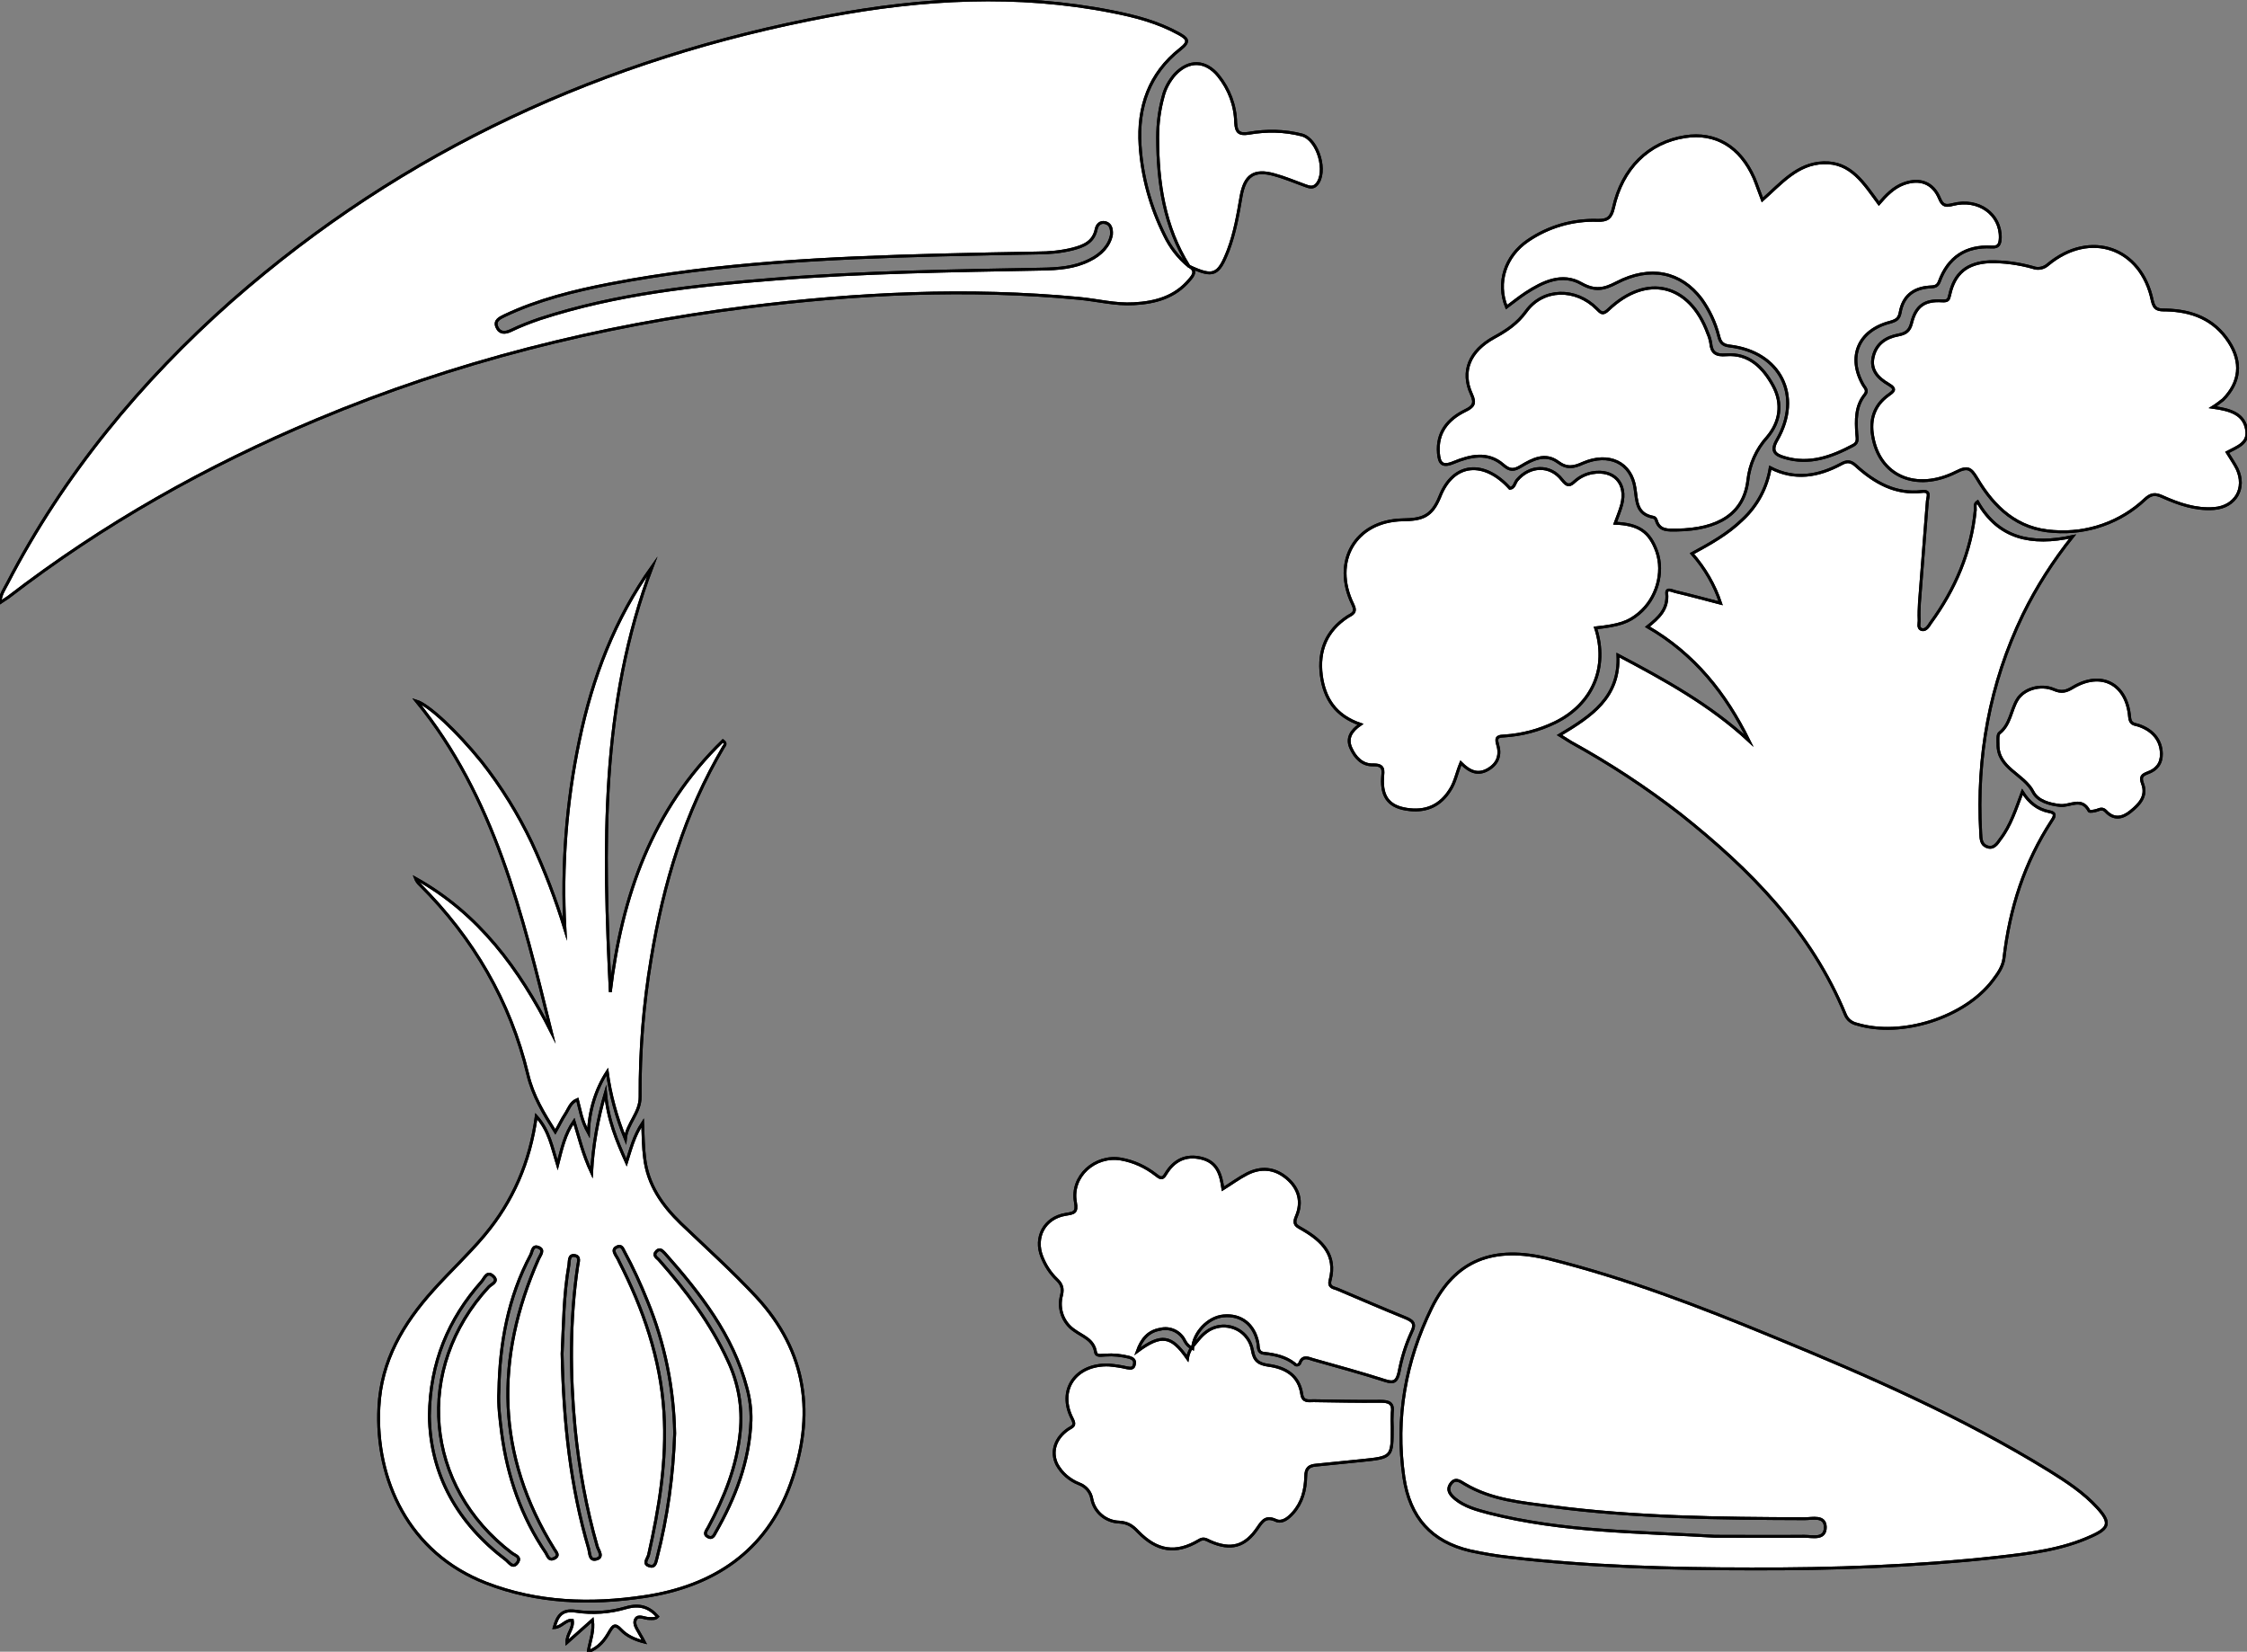 <?xml version="1.0" encoding="utf-8"?>
<!-- Generator: Adobe Illustrator 24.1.0, SVG Export Plug-In . SVG Version: 6.00 Build 0)  -->
<svg version="1.1" id="图层_1" xmlns="http://www.w3.org/2000/svg" xmlns:xlink="http://www.w3.org/1999/xlink" x="0px" y="0px"
	 viewBox="0 0 792.3 582.4" style="enable-background:new 0 0 792.3 582.4;" xml:space="preserve">
<rect x="0" y="0" width="792.3" height="582.4" fill="#808080" stroke="none"/>
<style type="text/css">
	.st0{fill:#FFFFFF;}
	.st1{fill:#FFFFFF;stroke:#000000;stroke-miterlimit:10;}
	.st2{fill:none;stroke:#000000;stroke-miterlimit:10;}
</style>
<g>
	<g>
		<path id="XFF0033M1Gra4Co5_7_" class="st0" d="M419.3,93.9c2.8,1.6,1.4,3.3,0.1,4.8c-5.1,6.1-12,8-19.6,8.4
			c-6.5,0.4-12.9-1.3-19.4-1.9c-39.2-3.7-78.2-1.8-117.1,3.1c-52.2,6.6-103,19.3-151.6,39.7c-38.9,16.3-75.3,36.8-108.8,62.6
			c-0.8,0.6-1.6,1-2.9,1.9c0.1-2.9,1.6-4.8,2.6-6.8c19.9-38.4,46.9-71.1,79.1-99.6C142.4,52.8,213.3,20.4,292.3,5.6
			c33.1-6.2,66.4-8.1,99.8-1.5c8.2,1.6,16.2,3.7,23.6,7.8c2.8,1.6,4.1,2.6,0.5,5.4c-11,8.6-15.1,20.5-14.2,34
			c0.7,11,3.7,21.7,8.6,31.6c2,4.2,4.9,8,8.5,10.9L419.3,93.9z M391.9,82.8c0.2-2.6-0.6-3.9-2.2-4.3c-1.8-0.4-2.9,0.8-3.2,2.4
			c-1,4.6-4.5,5.9-8.3,6.9c-4,1-8.2,1.4-12.4,1.4c-11.3,0.2-22.6,0.4-34,0.7c-39.1,1-78.2,2.8-116.7,10.2
			c-12.8,2.5-25.4,5.6-37.2,11.2c-1.6,0.8-3.7,1.7-2.7,4s2.9,2.2,5,1.2c3.3-1.6,6.7-2.9,10.2-4.1c27-8.8,54.9-11.8,83-14
			c31.2-2.5,62.5-2.9,93.8-3.5c5.9-0.1,11.7-0.5,17-3.2C388.3,89.7,391.2,86.6,391.9,82.8z"/>
		<path id="XCCFFC7M2Color21_7_" class="st0" d="M549.9,259.2c11.2-6.7,21.3-13.3,20.6-28.2c16.7,8.8,32.6,17.6,46.2,30.2
			c-8.1-16.6-19.2-30.6-35.8-40.2c4-3.2,7.3-6.2,6.8-11.7c-0.2-2.2,2-0.9,3-0.7c5.1,1.2,10.2,2.6,16,4.1
			c-2.1-6.4-5.6-12.4-10.1-17.5c6.4-3.5,12.6-6.9,17.8-12c5.2-4.8,8.7-11.3,9.8-18.3c8.7,4.5,17,3,25-1.3c2-1.1,3.3-1.1,5.1,0.5
			c6.6,6,14,10.3,23.4,9.2c3.2-0.4,2,2,1.9,3.3c-0.9,12-1.9,23.9-2.8,35.9c-0.1,2-0.2,4-0.1,6c0.1,1.2-0.7,3,1,3.5
			c1.4,0.3,2.3-1.2,3-2.3c8.7-11.9,14.4-25.1,15.8-39.9c0.1-0.9-0.5-2,0.8-2.9c7.4,13.1,19.1,15.4,33.5,12.3
			c-6.8,8.5-12.7,17.7-17.5,27.5c-11.8,24.4-16.4,50.2-14.9,77.1c0.1,1.9,0.1,3.9,2.1,4.7c2.4,1,3.7-1,4.8-2.6
			c3.7-4.8,5.5-10.6,7.8-16.7c2.4,3.8,5.4,6.2,9.5,7c2.3,0.4,2,1.5,0.9,3.1c-9.7,14.8-14.9,31.1-16.9,48.6c-0.4,3.1-2.2,5.5-4,7.9
			c-9.9,13-32.1,20.1-47.9,15.3c-1.8-0.4-3.3-1.6-4-3.3c-12.1-29.5-33.6-51.2-58-70.6c-12.2-9.5-25.2-18-38.8-25.5
			C552.9,261.1,551.7,260.3,549.9,259.2z"/>
		<path id="XFFCC00M2Color2_7_" class="st0" d="M617.4,553.2c-28.5,0-57-0.8-85.3-4.1c-4.6-0.5-9.2-1.3-13.8-2.3
			c-13.5-3.2-21.2-11.6-23.3-26c-3-20.8,0.6-40.8,9.8-59.6c8.3-16.9,21.8-22.2,41.4-17.3c27.2,6.8,53.2,16.8,79.1,27.5
			c33.4,13.7,66.5,28.2,97.3,47.2c6.1,3.8,12.1,7.7,17,13.1c4.6,5.1,4.2,7.1-2,9.9c-10.6,4.9-22.1,6.2-33.4,7.5
			C675.4,552.3,646.4,553.3,617.4,553.2z M604.7,541.7c10.5,0,21,0.1,31.5,0c2.9,0,7.5,1.3,7.4-3.3c-0.1-4.1-4.5-2.9-7.3-2.9
			c-29.8-0.1-59.6-0.4-89.2-4.3c-10.5-1.4-21.2-2.3-30.6-7.9c-1.8-1.1-3.5-2.4-5.1,0.1c-1.4,2.2,0.2,3.8,1.7,5.1
			c3.4,2.8,7.7,3.9,11.8,5C551.1,540.2,578,540.1,604.7,541.7L604.7,541.7z"/>
		<path id="X007700M1Gra3Co19_7_" class="st0" d="M189.1,393.6c4.6,5.1,5.5,10.8,7.5,17.2c1.5-5.9,2.6-10.9,5.8-15.5
			c1.8,5.9,3.1,11.6,6.2,18.2c0.5-9.6,2.2-19.1,4.9-28.3c0.8,9.6,4,17.1,7.4,24.7c1.5-4.7,2.6-9.3,5.7-14c0.2,4.7,0.2,8.6,0.7,12.4
			c1.1,9.4,6.1,16.6,12.8,23.1c8.9,8.5,18.1,16.8,26.5,25.8c18.1,19.5,20.8,41.9,12.2,65.9S251.5,559.4,227,563
			c-18.8,2.8-37.5,2.2-55.6-4.8c-27.4-10.6-39.1-36.6-37.8-62c0.8-16.4,8.6-29.5,19.1-41.2c5.9-6.6,12.4-12.6,18.1-19.4
			C180.8,423.7,186.9,409.8,189.1,393.6z M237.9,505.4c-0.3-16-3.5-31.8-9.6-46.6c-2.4-6-5.1-11.9-8.2-17.6c-0.5-1-1-2.3-2.6-1.5
			s-0.9,1.9-0.4,2.9c0.4,0.7,0.9,1.4,1.2,2.2c8.5,16.7,14.6,34.2,15.8,53.1c1.1,17.1-1.7,33.8-5.4,50.3c-0.3,1.4-2.3,3.3,0.5,4
			c2,0.5,2.1-1.7,2.5-3C235.4,534.9,237.4,520.2,237.9,505.4z M175.9,490.5c-0.3,5,0.4,10,1,14.9c2,15.2,6.9,29.4,15.6,42.2
			c0.6,1,1,2.8,2.9,1.9s0.9-2,0.1-3.2c-20.6-33.1-21.1-67.3-5.6-102.4c0.6-1.4,2.3-3.2-0.1-4.1c-2.1-0.8-2.1,1.6-2.7,2.7
			C179.1,457.5,176.2,473.8,175.9,490.5z M151.4,499.3c0.3,20.7,9.9,37.8,27.1,50.8c1,0.8,2.4,3.2,4,0.8c1.3-2-1-2.5-2-3.3
			c-31-23.5-34.6-65.1-8.2-93.8c0.9-1,3.7-1.9,1.6-3.8c-2.2-2.1-3.1,0.8-4.1,1.9C158.1,465.1,151.6,480.4,151.4,499.3L151.4,499.3z
			 M264.8,500.9c0.1-3.8-0.4-7.7-1.4-11.4c-4.9-18.7-16.5-33.5-29-47.6c-0.8-0.8-1.7-1.9-2.9-0.7c-1.5,1.6,0.3,2.3,1,3.2
			c9.5,10.8,18.1,22.2,24.1,35.3c3.7,7.8,5.3,16.5,4.4,25.2c-1.2,12.2-5.6,23.1-11.3,33.7c-0.6,1.1-1.8,2.4,0,3.3
			c1.4,0.8,2.1-0.5,2.6-1.5C259.3,528.2,264.3,515.2,264.8,500.9L264.8,500.9z M198.2,477.3c0.5,24.2,2.9,46.8,9.4,68.9
			c0.4,1.5,0.2,4,2.4,3.6c3.1-0.6,1-3.1,0.6-4.5c-3.9-13.6-6.4-27.5-7.8-41.6c-1.8-19.1-1.9-38.2,0.9-57.3c0.2-1.4,1-3.4-1.1-3.7
			s-1.8,1.9-2,3.3C198.7,456.7,198.7,467.7,198.2,477.3L198.2,477.3z"/>
		<path id="X66CC00M1Color23_7_" class="st0" d="M420,475.4c1.8-2,3.3-4.3,5.4-5.8c4.5-3.4,11-2.4,14.3,2.1c1,1.3,1.6,2.8,1.9,4.4
			c0.6,3.7,2.2,4.8,5.6,5.3c6,0.8,10.8,3.5,11.8,10.2c0.4,2.8,2.4,2.3,4.2,2.3c7.8,0.1,15.7,0.3,23.5,0.2c3.1,0,4.7,0.6,4.2,4.1
			c-0.1,1.7-0.1,3.3,0,5c0,10.7,0,10.7-10.9,11.8c-5.3,0.5-10.6,1.1-15.9,1.6c-2.5,0.2-3.7,1.1-3.7,4c-0.1,4.7-1.2,9.2-4.5,12.9
			c-1.6,1.8-3.8,3.6-6,2.6c-3.5-1.6-4.7,0.1-6.4,2.6c-4.5,6.7-9.5,8-16.8,4.8c-1.3-0.6-2.3-1.4-4-0.3c-8.1,4.8-14.7,3.8-21.4-3.1
			c-1.9-2-3.5-3.2-6.6-3.4c-4.7-0.1-8.8-3.5-9.7-8.1c-0.4-2.5-2.1-4.5-4.5-5.4c-3.3-1.3-6.1-3.7-7.8-6.8c-2.2-4.4-0.7-9.3,4-12.5
			c1.4-0.9,2.7-1.1,1.4-3.6c-5.3-10.1,1.1-19.4,12.9-19c2.2,0.2,4.3,0.5,6.4,1c1.3,0.2,2.3,0.4,2.6-1.3c0.3-1.5-0.6-2-1.8-2.4
			c-2.8-0.7-5.6-1-8.4-0.8c-1.3,0-3.2,0.6-3.5-1c-0.7-4.5-4.5-5.5-7.5-7.7c-4-2.7-5.8-7.7-4.5-12.4c0.6-2.5,0-4-1.7-5.6
			c-2.3-2.2-4-4.9-5.2-7.9c-2.8-6.9,0.9-13.8,8.3-15c2.9-0.5,4.2-0.5,3.5-4.3c-1.7-9.1,6.9-16.8,16.1-15.2c4.5,0.8,8.6,2.7,12.2,5.5
			c1.2,0.9,2.3,2,3.5-0.2c2.9-4.8,7-7,12.7-5.6c5.6,1.4,6.8,5.8,7.5,10.8c2.9-1.8,5.6-3.8,8.5-5.3c4.9-2.5,9.7-2.1,14,1.5
			s5.6,8.4,3.4,13.5c-1.4,3.2,0.5,3.5,2.4,4.7c6.8,4,11.8,9,9.5,17.8c-0.7,2.7,1.4,2.6,2.7,3.2c7.8,3.3,15.6,6.7,23.5,9.9
			c2.9,1.2,4.2,2,2.4,5.5c-2,4.4-3.4,9-4.3,13.8c-0.7,3.1-1.6,4.1-4.9,3c-8.4-2.7-16.9-5-25.4-7.4c-1.7-0.5-3.5-1.5-4.6,1
			c-0.1,0.6-0.7,1-1.3,0.9c-0.2,0-0.5-0.2-0.6-0.4c-3.2-2.5-6.9-3.3-10.7-3.7c-2.5-0.2-2-2.3-2.3-3.8c-1.3-6.4-5.9-10-12.1-9.4
			c-5.5,0.5-10.6,6-10.9,11.5c-1.2-0.6-2.1-1.5-2.7-2.6c-1.5-3.3-5.2-5.1-8.7-4.2c-4.1,0.7-6.5,3.3-8.1,7.8c8.5-6.3,12-5.7,17.7,2.5
			C418.9,477.6,419.4,476.5,420,475.4z"/>
		<path id="X376600M2Color16_39_" class="st0" d="M780.2,143.6c6.5,0.9,11.1,2.4,12,8.1c0.7,4.7-3.4,5.9-6.9,7.8
			c1.2,2,2.5,3.8,3.5,5.8c3.2,6.8-0.5,13.4-8.1,14c-6.5,0.5-12.5-1.6-18.3-4.2c-2.4-1.1-4-1-6.1,1c-8.6,8.1-20.3,12.2-32.1,11.3
			c-12.8-0.7-21-8.4-27.1-18.7c-2.1-3.5-3.2-4.4-7.3-2.3c-14.3,7.2-27.2,1.4-29.5-12.8c-1-5.7,0.6-10.6,5.3-14.1
			c1.9-1.4,3.4-2.2,0.3-4c-3.6-2.1-6.5-5-5.4-9.7s4.6-6.9,8.9-7.7c2.6-0.5,3.9-1.4,4.6-4.1c1.5-6.1,4.6-8.3,10.8-7.9
			c2.1,0.1,2.3-0.4,2.7-2.2c1.7-7.7,6.2-11.2,14-11.6c5.2-0.1,10.3,0.6,15.3,2c1.8,0.7,3.9,0.3,5.4-1.1c14.8-12.2,32.8-6,36.7,12.8
			c0.7,3.3,2.3,3.3,4.8,3.3c9.2,0.2,17,3.2,22.2,11.2c4.7,7.2,4,14.3-2,20.4C782.7,141.8,781.5,142.8,780.2,143.6z"/>
		<path id="X376600M2Color16_38_" class="st0" d="M515.1,269c-1.5,3.6-2,6.9-3.9,9.7c-3.3,5.2-8,7.4-14,6.8
			c-7.1-0.7-10.1-4.1-9.7-11.2c0.2-2.7,0.7-4.7-3.4-4.6c-3.8,0.1-6.3-2.6-7.8-6c-1.5-3.4,0.1-6,3.4-8.3c-8.8-3-12.7-9.1-13.8-17.3
			c-1.1-8.7,1.8-15.7,9.2-20.6c1.6-1,3.4-1.4,1.9-4.4c-7.4-15.1,0.9-29.5,17.6-29.8c6.7-0.1,10.2-1,13.1-8.2
			c4.8-12.2,15.7-12.9,24.7-2.9c1.6-0.2,1.7-1.9,2.5-2.9c4.5-5.3,11.7-5.6,15.9-0.1c1.8,2.3,2.7,2.2,4.5,0.5c1.8-1.6,3.9-2.6,6.2-3
			c7.6-1.3,12.3,3.8,10.3,11.3c-0.6,2.2-1.5,4.3-2.3,6.5c8.3,0.3,12.2,3,14.7,10c2.6,7.5-0.1,16.6-6.3,21.8
			c-3.7,3.1-6.9,4.2-15.3,5.1c4.5,13.9-1,26.9-14.3,33.4c-5.6,2.7-11.6,4.3-17.8,4.7c-1.8,0.1-3.3,0.1-2.5,2.8
			c1.2,3.7,0.3,6.9-3.3,9S518.2,272.1,515.1,269z"/>
		<path id="X376600M2Color16_37_" class="st0" d="M662.5,71.8c2.6-3,5.2-5.7,8.7-7c5.7-2.1,10.4-0.4,12.7,5.2
			c1.1,2.7,2.3,2.7,4.7,2.1c9-2.3,16.9,3.4,16.7,11.8c-0.1,2.1-0.5,3.4-3.1,3.2c-9.1-0.5-15.3,3.7-18.4,12.2c-0.7,1.9-2,1.8-3.5,1.9
			c-5.7,0.4-9.3,3.3-10.3,9c-0.4,2.2-1.4,2.8-3.5,3.4c-11.3,2.9-15.2,12.3-9.5,22.2c0.7,1.1,1.7,1.9,0.5,3.4
			c-3.3,4.1-3.1,9-2.8,13.8c0.1,1.5,0.6,3-1.2,4c-7.7,4.1-15.5,7-24.4,4.3c-3.4-1-4.7-2.4-2.5-6.2c9-15.6,1.1-31-16.8-33.1
			c-2.6-0.3-3.3-1.5-3.8-3.6c-1.2-4.7-3.3-9.1-6.1-13c-7.2-9.5-18-11.9-29.9-5.7c-4.4,2.3-7.6,3-12.4,0.3
			c-6.8-3.9-13.6-0.6-19.6,3.3c-2.3,1.5-4.5,3.3-6.8,5c-3.5-8.6-0.5-18,7.6-23.5c7.2-4.9,15.8-7.4,24.5-7.1c3.5,0.1,4.8-0.9,5.6-4.4
			c3.1-14,12.4-23.1,25.2-25.1c10.8-1.7,19.5,3.5,24.4,14.6c1,2.4,1.8,4.9,2.9,7.7c6.6-5.8,12.3-12.8,21.5-13.1
			C652.6,57,657.2,64.6,662.5,71.8z"/>
		<path id="X376600M2Color16_36_" class="st0" d="M591.2,186.9c-3,0-6.1,0.4-7.2-3.5c-0.2-0.5-0.5-0.9-1-1c-6-1.1-5.8-5.5-6.5-10.3
			c-1.3-9-9.2-12.7-18.3-8.8c-3.3,1.5-5.7,2-8.9-0.4c-4.5-3.3-9-0.9-13,1.5c-2.5,1.5-3.9,1.6-6.3-0.5c-5.4-4.7-11.7-3.2-17.5-0.8
			c-4.1,1.7-5,0.1-5.3-3.3c-0.6-7.3,3.3-12,9.4-15c2.9-1.4,3.8-2.5,2.2-5.9c-3.6-7.9-0.7-15.1,8-19.9c4.4-2.4,8.2-4.9,11.3-9.2
			c6-8.3,17.5-8.4,24.9-1c1.5,1.5,2.1,2.3,4.1,0.4c13.5-12.9,28.7-9.2,35.1,8.4c0.5,1.1,0.8,2.2,1,3.3c0.3,3.5,1.8,4.5,5.5,4.2
			c8-0.6,13,4.5,16.5,10.9s2.4,12.9-2.1,18.2c-3.8,4.2-6.2,9.5-6.8,15.2C614.9,181.1,606,186.7,591.2,186.9z"/>
		<path id="XCCFFCCM1Color20_7_" class="st0" d="M207.5,399.5c-2.5-4.5-2.9-8.1-3.9-11.8c-2.5,1-3.1,3.4-4.3,5.2s-2.2,4-3.5,6.2
			c-4.1-6.5-7.9-12.7-9.7-20.3c-6.2-25.8-19.2-48-38-66.8c-0.7-0.6-1.3-1.5-1.6-2.3c22.3,12.4,36.6,31.9,47.9,54.2
			c-10.2-41.4-20-82.9-47.6-116.7c4.3,1.3,14.2,10.5,23.1,21.5c6.9,8.8,12.8,18.3,17.6,28.4c4.6,9.9,8.5,20.2,11.7,30.6
			c-1.2-22.4,0.5-44.8,5.1-66.7c4.6-22.1,12.5-42.8,25.7-61.3c-18.5,48.7-17.3,99.3-14.8,150.1c4-33.7,14.7-64.4,39.7-88.6
			c1.3,0.9,0.6,1.6,0.2,2.2c-13.7,23.1-21.2,48.3-25.5,74.6c-2.7,16.1-4,32.4-3.9,48.7c0.1,5.7-4.7,9.5-5.2,14.9
			c-3.1-7.6-5.3-15.6-6.4-23.7C210,384.2,207.7,391.8,207.5,399.5z"/>
		<path id="X3B5105M2Color17_7_" class="st0" d="M419.3,93.9l-0.1-0.1c-8.7-13.9-11-29.4-11-45.4c0-4.8,0.6-9.6,1.9-14.3
			c0.7-2.9,2.2-5.6,4.2-7.9c4.9-5.2,10.8-5,15.3,0.5c3.8,4.7,6,10.5,6.1,16.6c0.2,3.4,1.3,4.2,4.6,3.7c6.2-1.1,12.7-1,18.8,0.6
			c5.7,1.6,9,13.2,5.1,17.5c-1.3,1.4-2.7,0.8-4.1,0.3c-3.6-1.3-7.1-2.8-10.8-3.8c-7.2-2-10.4,0.3-11.7,7.7
			c-1.1,6.4-2.2,12.8-4.5,18.9C429.6,97.2,427.9,97.9,419.3,93.9z"/>
		<path id="X376600M2Color16_35_" class="st0" d="M762.1,265.7c0.1,3.5-1.7,5.7-4.8,6.8c-2.1,0.8-2.7,1.5-1.8,3.9
			c1.6,4.3-1.1,7.2-4.2,9.7c-2.9,2.4-6,3-8.8-0.1c-1.1-1.1-2-0.7-3.1-0.3c-0.9,0.3-2.7,0.6-2.8,0.2c-2.6-5-6.8-1.5-10.2-1.9
			c-3.8-0.4-7.9-1.6-9.5-4.7c-3.2-6.4-12.6-8.3-12.4-17c0-1.3-0.2-3.3,0.5-3.8c3.9-3.1,4-8,6.3-11.8s8.2-5.6,12.9-3.6
			c2.7,1.2,4.4,0.7,6.7-0.7c10-6,19-1.3,20,10.4c0.2,2.5,1.5,2.5,3,2.9C759.1,257.4,762,261,762.1,265.7z"/>
		<path id="XCEFF00M1Gra4OT4_7_" class="st0" d="M207.4,582.4c0.7-4,2.1-7.2,1.5-11.2l-9,8c-0.1-3.2,2.4-4.9,1.9-7.9
			c-2.4-0.2-3.8,2.5-6.4,2.6c1.1-3.9,2.5-6.5,7.5-5.8c6,0.9,12,0.5,17.8-1.2c4.8-1.4,8.1-0.3,11.2,3.1c-0.8,0.9-1.9,0.7-2.8,0.7
			c-1.7,0.1-4.1-1.5-5,0.3s0.8,3.7,1.7,5.5c0.4,0.7,0.8,1.3,1.4,2.5c-3.5-0.9-6.2-2.2-8.2-4.3c-2.2-2.4-2.9-1.4-4.2,0.8
			C213.2,578.3,211.2,581,207.4,582.4z"/>
	</g>
	<g>
		<path id="XFF0033M1Gra4Co5_6_" class="st1" d="M419.3,93.9c2.8,1.6,1.4,3.3,0.1,4.8c-5.1,6.1-12,8-19.6,8.4
			c-6.5,0.4-12.9-1.3-19.4-1.9c-39.2-3.7-78.2-1.8-117.1,3.1c-52.2,6.6-103,19.3-151.6,39.7c-38.9,16.3-75.3,36.8-108.8,62.6
			c-0.8,0.6-1.6,1-2.9,1.9c0.1-2.9,1.6-4.8,2.6-6.8c19.9-38.4,46.9-71.1,79.1-99.6C142.4,52.8,213.3,20.4,292.3,5.6
			c33.1-6.2,66.4-8.1,99.8-1.5c8.2,1.6,16.2,3.7,23.6,7.8c2.8,1.6,4.1,2.6,0.5,5.4c-11,8.6-15.1,20.5-14.2,34
			c0.7,11,3.7,21.7,8.6,31.6c2,4.2,4.9,8,8.5,10.9L419.3,93.9z M391.9,82.8c0.2-2.6-0.6-3.9-2.2-4.3c-1.8-0.4-2.9,0.8-3.2,2.4
			c-1,4.6-4.5,5.9-8.3,6.9c-4,1-8.2,1.4-12.4,1.4c-11.3,0.2-22.6,0.4-34,0.7c-39.1,1-78.2,2.8-116.7,10.2
			c-12.8,2.5-25.4,5.6-37.2,11.2c-1.6,0.8-3.7,1.7-2.7,4s2.9,2.2,5,1.2c3.3-1.6,6.7-2.9,10.2-4.1c27-8.8,54.9-11.8,83-14
			c31.2-2.5,62.5-2.9,93.8-3.5c5.9-0.1,11.7-0.5,17-3.2C388.3,89.7,391.2,86.6,391.9,82.8z"/>
		<path id="XCCFFC7M2Color21_6_" class="st1" d="M549.9,259.2c11.2-6.7,21.3-13.3,20.6-28.2c16.7,8.8,32.6,17.6,46.2,30.2
			c-8.1-16.6-19.2-30.6-35.8-40.2c4-3.2,7.3-6.2,6.8-11.7c-0.2-2.2,2-0.9,3-0.7c5.1,1.2,10.2,2.6,16,4.1
			c-2.1-6.4-5.6-12.4-10.1-17.5c6.4-3.5,12.6-6.9,17.8-12c5.2-4.8,8.7-11.3,9.8-18.3c8.7,4.5,17,3,25-1.3c2-1.1,3.3-1.1,5.1,0.5
			c6.6,6,14,10.3,23.4,9.2c3.2-0.4,2,2,1.9,3.3c-0.9,12-1.9,23.9-2.8,35.9c-0.1,2-0.2,4-0.1,6c0.1,1.2-0.7,3,1,3.5
			c1.4,0.3,2.3-1.2,3-2.3c8.7-11.9,14.4-25.1,15.8-39.9c0.1-0.9-0.5-2,0.8-2.9c7.4,13.1,19.1,15.4,33.5,12.3
			c-6.8,8.5-12.7,17.7-17.5,27.5c-11.8,24.4-16.4,50.2-14.9,77.1c0.1,1.9,0.1,3.9,2.1,4.7c2.4,1,3.7-1,4.8-2.6
			c3.7-4.8,5.5-10.6,7.8-16.7c2.4,3.8,5.4,6.2,9.5,7c2.3,0.4,2,1.5,0.9,3.1c-9.7,14.8-14.9,31.1-16.9,48.6c-0.4,3.1-2.2,5.5-4,7.9
			c-9.9,13-32.1,20.1-47.9,15.3c-1.8-0.4-3.3-1.6-4-3.3c-12.1-29.5-33.6-51.2-58-70.6c-12.2-9.5-25.2-18-38.8-25.5
			C552.9,261.1,551.7,260.3,549.9,259.2z"/>
		<path id="XFFCC00M2Color2_6_" class="st1" d="M617.4,553.2c-28.5,0-57-0.8-85.3-4.1c-4.6-0.5-9.2-1.3-13.8-2.3
			c-13.5-3.2-21.2-11.6-23.3-26c-3-20.8,0.6-40.8,9.8-59.6c8.3-16.9,21.8-22.2,41.4-17.3c27.2,6.8,53.2,16.8,79.1,27.5
			c33.4,13.7,66.5,28.2,97.3,47.2c6.1,3.8,12.1,7.7,17,13.1c4.6,5.1,4.2,7.1-2,9.9c-10.6,4.9-22.1,6.2-33.4,7.5
			C675.4,552.3,646.4,553.3,617.4,553.2z M604.7,541.7c10.5,0,21,0.1,31.5,0c2.9,0,7.5,1.3,7.4-3.3c-0.1-4.1-4.5-2.9-7.3-2.9
			c-29.8-0.1-59.6-0.4-89.2-4.3c-10.5-1.4-21.2-2.3-30.6-7.9c-1.8-1.1-3.5-2.4-5.1,0.1c-1.4,2.2,0.2,3.8,1.7,5.1
			c3.4,2.8,7.7,3.9,11.8,5C551.1,540.2,578,540.1,604.7,541.7L604.7,541.7z"/>
		<path id="X007700M1Gra3Co19_6_" class="st1" d="M189.1,393.6c4.6,5.1,5.5,10.8,7.5,17.2c1.5-5.9,2.6-10.9,5.8-15.5
			c1.8,5.9,3.1,11.6,6.2,18.2c0.5-9.6,2.2-19.1,4.9-28.3c0.8,9.6,4,17.1,7.4,24.7c1.5-4.7,2.6-9.3,5.7-14c0.2,4.7,0.2,8.6,0.7,12.4
			c1.1,9.4,6.1,16.6,12.8,23.1c8.9,8.5,18.1,16.8,26.5,25.8c18.1,19.5,20.8,41.9,12.2,65.9S251.5,559.4,227,563
			c-18.8,2.8-37.5,2.2-55.6-4.8c-27.4-10.6-39.1-36.6-37.8-62c0.8-16.4,8.6-29.5,19.1-41.2c5.9-6.6,12.4-12.6,18.1-19.4
			C180.8,423.7,186.9,409.8,189.1,393.6z M237.9,505.4c-0.3-16-3.5-31.8-9.6-46.6c-2.4-6-5.1-11.9-8.2-17.6c-0.5-1-1-2.3-2.6-1.5
			s-0.9,1.9-0.4,2.9c0.4,0.7,0.9,1.4,1.2,2.2c8.5,16.7,14.6,34.2,15.8,53.1c1.1,17.1-1.7,33.8-5.4,50.3c-0.3,1.4-2.3,3.3,0.5,4
			c2,0.5,2.1-1.7,2.5-3C235.4,534.9,237.4,520.2,237.9,505.4z M175.9,490.5c-0.3,5,0.4,10,1,14.9c2,15.2,6.9,29.4,15.6,42.2
			c0.6,1,1,2.8,2.9,1.9s0.9-2,0.1-3.2c-20.6-33.1-21.1-67.3-5.6-102.4c0.6-1.4,2.3-3.2-0.1-4.1c-2.1-0.8-2.1,1.6-2.7,2.7
			C179.1,457.5,176.2,473.8,175.9,490.5z M151.4,499.3c0.3,20.7,9.9,37.8,27.1,50.8c1,0.8,2.4,3.2,4,0.8c1.3-2-1-2.5-2-3.3
			c-31-23.5-34.6-65.1-8.2-93.8c0.9-1,3.7-1.9,1.6-3.8c-2.2-2.1-3.1,0.8-4.1,1.9C158.1,465.1,151.6,480.4,151.4,499.3L151.4,499.3z
			 M264.8,500.9c0.1-3.8-0.4-7.7-1.4-11.4c-4.9-18.7-16.5-33.5-29-47.6c-0.8-0.8-1.7-1.9-2.9-0.7c-1.5,1.6,0.3,2.3,1,3.2
			c9.5,10.8,18.1,22.2,24.1,35.3c3.7,7.8,5.3,16.5,4.4,25.2c-1.2,12.2-5.6,23.1-11.3,33.7c-0.6,1.1-1.8,2.4,0,3.3
			c1.4,0.8,2.1-0.5,2.6-1.5C259.3,528.2,264.3,515.2,264.8,500.9L264.8,500.9z M198.2,477.3c0.5,24.2,2.9,46.8,9.4,68.9
			c0.4,1.5,0.2,4,2.4,3.6c3.1-0.6,1-3.1,0.6-4.5c-3.9-13.6-6.4-27.5-7.8-41.6c-1.8-19.1-1.9-38.2,0.9-57.3c0.2-1.4,1-3.4-1.1-3.7
			s-1.8,1.9-2,3.3C198.7,456.7,198.7,467.7,198.2,477.3L198.2,477.3z"/>
		<path id="X66CC00M1Color23_6_" class="st1" d="M420,475.4c1.8-2,3.3-4.3,5.4-5.8c4.5-3.4,11-2.4,14.3,2.1c1,1.3,1.6,2.8,1.9,4.4
			c0.6,3.7,2.2,4.8,5.6,5.3c6,0.8,10.8,3.5,11.8,10.2c0.4,2.8,2.4,2.3,4.2,2.3c7.8,0.1,15.7,0.3,23.5,0.2c3.1,0,4.7,0.6,4.2,4.1
			c-0.1,1.7-0.1,3.3,0,5c0,10.7,0,10.7-10.9,11.8c-5.3,0.5-10.6,1.1-15.9,1.6c-2.5,0.2-3.7,1.1-3.7,4c-0.1,4.7-1.2,9.2-4.5,12.9
			c-1.6,1.8-3.8,3.6-6,2.6c-3.5-1.6-4.7,0.1-6.4,2.6c-4.5,6.7-9.5,8-16.8,4.8c-1.3-0.6-2.3-1.4-4-0.3c-8.1,4.8-14.7,3.8-21.4-3.1
			c-1.9-2-3.5-3.2-6.6-3.4c-4.7-0.1-8.8-3.5-9.7-8.1c-0.4-2.5-2.1-4.5-4.5-5.4c-3.3-1.3-6.1-3.7-7.8-6.8c-2.2-4.4-0.7-9.3,4-12.5
			c1.4-0.9,2.7-1.1,1.4-3.6c-5.3-10.1,1.1-19.4,12.9-19c2.2,0.2,4.3,0.5,6.4,1c1.3,0.2,2.3,0.4,2.6-1.3c0.3-1.5-0.6-2-1.8-2.4
			c-2.8-0.7-5.6-1-8.4-0.8c-1.3,0-3.2,0.6-3.5-1c-0.7-4.5-4.5-5.5-7.5-7.7c-4-2.7-5.8-7.7-4.5-12.4c0.6-2.5,0-4-1.7-5.6
			c-2.3-2.2-4-4.9-5.2-7.9c-2.8-6.9,0.9-13.8,8.3-15c2.9-0.5,4.2-0.5,3.5-4.3c-1.7-9.1,6.9-16.8,16.1-15.2c4.5,0.8,8.6,2.7,12.2,5.5
			c1.2,0.9,2.3,2,3.5-0.2c2.9-4.8,7-7,12.7-5.6c5.6,1.4,6.8,5.8,7.5,10.8c2.9-1.8,5.6-3.8,8.5-5.3c4.9-2.5,9.7-2.1,14,1.5
			s5.6,8.4,3.4,13.5c-1.4,3.2,0.5,3.5,2.4,4.7c6.8,4,11.8,9,9.5,17.8c-0.7,2.7,1.4,2.6,2.7,3.2c7.8,3.3,15.6,6.7,23.5,9.9
			c2.9,1.2,4.2,2,2.4,5.5c-2,4.4-3.4,9-4.3,13.8c-0.7,3.1-1.6,4.1-4.9,3c-8.4-2.7-16.9-5-25.4-7.4c-1.7-0.5-3.5-1.5-4.6,1
			c-0.1,0.6-0.7,1-1.3,0.9c-0.2,0-0.5-0.2-0.6-0.4c-3.2-2.5-6.9-3.3-10.7-3.7c-2.5-0.2-2-2.3-2.3-3.8c-1.3-6.4-5.9-10-12.1-9.4
			c-5.5,0.5-10.6,6-10.9,11.5c-1.2-0.6-2.1-1.5-2.7-2.6c-1.5-3.3-5.2-5.1-8.7-4.2c-4.1,0.7-6.5,3.3-8.1,7.8c8.5-6.3,12-5.7,17.7,2.5
			C418.9,477.6,419.4,476.5,420,475.4z"/>
		<path id="X376600M2Color16_34_" class="st1" d="M780.2,143.6c6.5,0.9,11.1,2.4,12,8.1c0.7,4.7-3.4,5.9-6.9,7.8
			c1.2,2,2.5,3.8,3.5,5.8c3.2,6.8-0.5,13.4-8.1,14c-6.5,0.5-12.5-1.6-18.3-4.2c-2.4-1.1-4-1-6.1,1c-8.6,8.1-20.3,12.2-32.1,11.3
			c-12.8-0.7-21-8.4-27.1-18.7c-2.1-3.5-3.2-4.4-7.3-2.3c-14.3,7.2-27.2,1.4-29.5-12.8c-1-5.7,0.6-10.6,5.3-14.1
			c1.9-1.4,3.4-2.2,0.3-4c-3.6-2.1-6.5-5-5.4-9.7s4.6-6.9,8.9-7.7c2.6-0.5,3.9-1.4,4.6-4.1c1.5-6.1,4.6-8.3,10.8-7.9
			c2.1,0.1,2.3-0.4,2.7-2.2c1.7-7.7,6.2-11.2,14-11.6c5.2-0.1,10.3,0.6,15.3,2c1.8,0.7,3.9,0.3,5.4-1.1c14.8-12.2,32.8-6,36.7,12.8
			c0.7,3.3,2.3,3.3,4.8,3.3c9.2,0.2,17,3.2,22.2,11.2c4.7,7.2,4,14.3-2,20.4C782.7,141.8,781.5,142.8,780.2,143.6z"/>
		<path id="X376600M2Color16_33_" class="st1" d="M515.1,269c-1.5,3.6-2,6.9-3.9,9.7c-3.3,5.2-8,7.4-14,6.8
			c-7.1-0.7-10.1-4.1-9.7-11.2c0.2-2.7,0.7-4.7-3.4-4.6c-3.8,0.1-6.3-2.6-7.8-6c-1.5-3.4,0.1-6,3.4-8.3c-8.8-3-12.7-9.1-13.8-17.3
			c-1.1-8.7,1.8-15.7,9.2-20.6c1.6-1,3.4-1.4,1.9-4.4c-7.4-15.1,0.9-29.5,17.6-29.8c6.7-0.1,10.2-1,13.1-8.2
			c4.8-12.2,15.7-12.9,24.7-2.9c1.6-0.2,1.7-1.9,2.5-2.9c4.5-5.3,11.7-5.6,15.9-0.1c1.8,2.3,2.7,2.2,4.5,0.5c1.8-1.6,3.9-2.6,6.2-3
			c7.6-1.3,12.3,3.8,10.3,11.3c-0.6,2.2-1.5,4.3-2.3,6.5c8.3,0.3,12.2,3,14.7,10c2.6,7.5-0.1,16.6-6.3,21.8
			c-3.7,3.1-6.9,4.2-15.3,5.1c4.5,13.9-1,26.9-14.3,33.4c-5.6,2.7-11.6,4.3-17.8,4.7c-1.8,0.1-3.3,0.1-2.5,2.8
			c1.2,3.7,0.3,6.9-3.3,9S518.2,272.1,515.1,269z"/>
		<path id="X376600M2Color16_32_" class="st1" d="M662.5,71.8c2.6-3,5.2-5.7,8.7-7c5.7-2.1,10.4-0.4,12.7,5.2
			c1.1,2.7,2.3,2.7,4.7,2.1c9-2.3,16.9,3.4,16.7,11.8c-0.1,2.1-0.5,3.4-3.1,3.2c-9.1-0.5-15.3,3.7-18.4,12.2c-0.7,1.9-2,1.8-3.5,1.9
			c-5.7,0.4-9.3,3.3-10.3,9c-0.4,2.2-1.4,2.8-3.5,3.4c-11.3,2.9-15.2,12.3-9.5,22.2c0.7,1.1,1.7,1.9,0.5,3.4
			c-3.3,4.1-3.1,9-2.8,13.8c0.1,1.5,0.6,3-1.2,4c-7.7,4.1-15.5,7-24.4,4.3c-3.4-1-4.7-2.4-2.5-6.2c9-15.6,1.1-31-16.8-33.1
			c-2.6-0.3-3.3-1.5-3.8-3.6c-1.2-4.7-3.3-9.1-6.1-13c-7.2-9.5-18-11.9-29.9-5.7c-4.4,2.3-7.6,3-12.4,0.3
			c-6.8-3.9-13.6-0.6-19.6,3.3c-2.3,1.5-4.5,3.3-6.8,5c-3.5-8.6-0.5-18,7.6-23.5c7.2-4.9,15.8-7.4,24.5-7.1c3.5,0.1,4.8-0.9,5.6-4.4
			c3.1-14,12.4-23.1,25.2-25.1c10.8-1.7,19.5,3.5,24.4,14.6c1,2.4,1.8,4.9,2.9,7.7c6.6-5.8,12.3-12.8,21.5-13.1
			C652.6,57,657.2,64.6,662.5,71.8z"/>
		<path id="X376600M2Color16_31_" class="st1" d="M591.2,186.9c-3,0-6.1,0.4-7.2-3.5c-0.2-0.5-0.5-0.9-1-1c-6-1.1-5.8-5.5-6.5-10.3
			c-1.3-9-9.2-12.7-18.3-8.8c-3.3,1.5-5.7,2-8.9-0.4c-4.5-3.3-9-0.9-13,1.5c-2.5,1.5-3.9,1.6-6.3-0.5c-5.4-4.7-11.7-3.2-17.5-0.8
			c-4.1,1.7-5,0.1-5.3-3.3c-0.6-7.3,3.3-12,9.4-15c2.9-1.4,3.8-2.5,2.2-5.9c-3.6-7.9-0.7-15.1,8-19.9c4.4-2.4,8.2-4.9,11.3-9.2
			c6-8.3,17.5-8.4,24.9-1c1.5,1.5,2.1,2.3,4.1,0.4c13.5-12.9,28.7-9.2,35.1,8.4c0.5,1.1,0.8,2.2,1,3.3c0.3,3.5,1.8,4.5,5.5,4.2
			c8-0.6,13,4.5,16.5,10.9s2.4,12.9-2.1,18.2c-3.8,4.2-6.2,9.5-6.8,15.2C614.9,181.1,606,186.7,591.2,186.9z"/>
		<path id="XCCFFCCM1Color20_6_" class="st1" d="M207.5,399.5c-2.5-4.5-2.9-8.1-3.9-11.8c-2.5,1-3.1,3.4-4.3,5.2s-2.2,4-3.5,6.2
			c-4.1-6.5-7.9-12.7-9.7-20.3c-6.2-25.8-19.2-48-38-66.8c-0.7-0.6-1.3-1.5-1.6-2.3c22.3,12.4,36.6,31.9,47.9,54.2
			c-10.2-41.4-20-82.9-47.6-116.7c4.3,1.3,14.2,10.5,23.1,21.5c6.9,8.8,12.8,18.3,17.6,28.4c4.6,9.9,8.5,20.2,11.7,30.6
			c-1.2-22.4,0.5-44.8,5.1-66.7c4.6-22.1,12.5-42.8,25.7-61.3c-18.5,48.7-17.3,99.3-14.8,150.1c4-33.7,14.7-64.4,39.7-88.6
			c1.3,0.9,0.6,1.6,0.2,2.2c-13.7,23.1-21.2,48.3-25.5,74.6c-2.7,16.1-4,32.4-3.9,48.7c0.1,5.7-4.7,9.5-5.2,14.9
			c-3.1-7.6-5.3-15.6-6.4-23.7C210,384.2,207.7,391.8,207.5,399.5z"/>
		<path id="X3B5105M2Color17_6_" class="st1" d="M419.3,93.9l-0.1-0.1c-8.7-13.9-11-29.4-11-45.4c0-4.8,0.6-9.6,1.9-14.3
			c0.7-2.9,2.2-5.6,4.2-7.9c4.9-5.2,10.8-5,15.3,0.5c3.8,4.7,6,10.5,6.1,16.6c0.2,3.4,1.3,4.2,4.6,3.7c6.2-1.1,12.7-1,18.8,0.6
			c5.7,1.6,9,13.2,5.1,17.5c-1.3,1.4-2.7,0.8-4.1,0.3c-3.6-1.3-7.1-2.8-10.8-3.8c-7.2-2-10.4,0.3-11.7,7.7
			c-1.1,6.4-2.2,12.8-4.5,18.9C429.6,97.2,427.9,97.9,419.3,93.9z"/>
		<path id="X376600M2Color16_30_" class="st1" d="M762.1,265.7c0.1,3.5-1.7,5.7-4.8,6.8c-2.1,0.8-2.7,1.5-1.8,3.9
			c1.6,4.3-1.1,7.2-4.2,9.7c-2.9,2.4-6,3-8.8-0.1c-1.1-1.1-2-0.7-3.1-0.3c-0.9,0.3-2.7,0.6-2.8,0.2c-2.6-5-6.8-1.5-10.2-1.9
			c-3.8-0.4-7.9-1.6-9.5-4.7c-3.2-6.4-12.6-8.3-12.4-17c0-1.3-0.2-3.3,0.5-3.8c3.9-3.1,4-8,6.3-11.8s8.2-5.6,12.9-3.6
			c2.7,1.2,4.4,0.7,6.7-0.7c10-6,19-1.3,20,10.4c0.2,2.5,1.5,2.5,3,2.9C759.1,257.4,762,261,762.1,265.7z"/>
		<path id="XCEFF00M1Gra4OT4_6_" class="st1" d="M207.4,582.4c0.7-4,2.1-7.2,1.5-11.2l-9,8c-0.1-3.2,2.4-4.9,1.9-7.9
			c-2.4-0.2-3.8,2.5-6.4,2.6c1.1-3.9,2.5-6.5,7.5-5.8c6,0.9,12,0.5,17.8-1.2c4.8-1.4,8.1-0.3,11.2,3.1c-0.8,0.9-1.9,0.7-2.8,0.7
			c-1.7,0.1-4.1-1.5-5,0.3s0.8,3.7,1.7,5.5c0.4,0.7,0.8,1.3,1.4,2.5c-3.5-0.9-6.2-2.2-8.2-4.3c-2.2-2.4-2.9-1.4-4.2,0.8
			C213.2,578.3,211.2,581,207.4,582.4z"/>
	</g>
	<g>
		<path id="XFF0033M1Gra4Co5_5_" class="st2" d="M419.3,93.9c2.8,1.6,1.4,3.3,0.1,4.8c-5.1,6.1-12,8-19.6,8.4
			c-6.5,0.4-12.9-1.3-19.4-1.9c-39.2-3.7-78.2-1.8-117.1,3.1c-52.2,6.6-103,19.3-151.6,39.7c-38.9,16.3-75.3,36.8-108.8,62.6
			c-0.8,0.6-1.6,1-2.9,1.9c0.1-2.9,1.6-4.8,2.6-6.8c19.9-38.4,46.9-71.1,79.1-99.6C142.4,52.8,213.3,20.4,292.3,5.6
			c33.1-6.2,66.4-8.1,99.8-1.5c8.2,1.6,16.2,3.7,23.6,7.8c2.8,1.6,4.1,2.6,0.5,5.4c-11,8.6-15.1,20.5-14.2,34
			c0.7,11,3.7,21.7,8.6,31.6c2,4.2,4.9,8,8.5,10.9L419.3,93.9z M391.9,82.8c0.2-2.6-0.6-3.9-2.2-4.3c-1.8-0.4-2.9,0.8-3.2,2.4
			c-1,4.6-4.5,5.9-8.3,6.9c-4,1-8.2,1.4-12.4,1.4c-11.3,0.2-22.6,0.4-34,0.7c-39.1,1-78.2,2.8-116.7,10.2
			c-12.8,2.5-25.4,5.6-37.2,11.2c-1.6,0.8-3.7,1.7-2.7,4s2.9,2.2,5,1.2c3.3-1.6,6.7-2.9,10.2-4.1c27-8.8,54.9-11.8,83-14
			c31.2-2.5,62.5-2.9,93.8-3.5c5.9-0.1,11.7-0.5,17-3.2C388.3,89.7,391.2,86.6,391.9,82.8z"/>
		<path id="XCCFFC7M2Color21_5_" class="st2" d="M549.9,259.2c11.2-6.7,21.3-13.3,20.6-28.2c16.7,8.8,32.6,17.6,46.2,30.2
			c-8.1-16.6-19.2-30.6-35.8-40.2c4-3.2,7.3-6.2,6.8-11.7c-0.2-2.2,2-0.9,3-0.7c5.1,1.2,10.2,2.6,16,4.1
			c-2.1-6.4-5.6-12.4-10.1-17.5c6.4-3.5,12.6-6.9,17.8-12c5.2-4.8,8.7-11.3,9.8-18.3c8.7,4.5,17,3,25-1.3c2-1.1,3.3-1.1,5.1,0.5
			c6.6,6,14,10.3,23.4,9.2c3.2-0.4,2,2,1.9,3.3c-0.9,12-1.9,23.9-2.8,35.9c-0.1,2-0.2,4-0.1,6c0.1,1.2-0.7,3,1,3.5
			c1.4,0.3,2.3-1.2,3-2.3c8.7-11.9,14.4-25.1,15.8-39.9c0.1-0.9-0.5-2,0.8-2.9c7.4,13.1,19.1,15.4,33.5,12.3
			c-6.8,8.5-12.7,17.7-17.5,27.5c-11.8,24.4-16.4,50.2-14.9,77.1c0.1,1.9,0.1,3.9,2.1,4.7c2.4,1,3.7-1,4.8-2.6
			c3.7-4.8,5.5-10.6,7.8-16.7c2.4,3.8,5.4,6.2,9.5,7c2.3,0.4,2,1.5,0.9,3.1c-9.7,14.8-14.9,31.1-16.9,48.6c-0.4,3.1-2.2,5.5-4,7.9
			c-9.9,13-32.1,20.1-47.9,15.3c-1.8-0.4-3.3-1.6-4-3.3c-12.1-29.5-33.6-51.2-58-70.6c-12.2-9.5-25.2-18-38.8-25.5
			C552.9,261.1,551.7,260.3,549.9,259.2z"/>
		<path id="XFFCC00M2Color2_5_" class="st2" d="M617.4,553.2c-28.5,0-57-0.8-85.3-4.1c-4.6-0.5-9.2-1.3-13.8-2.3
			c-13.5-3.2-21.2-11.6-23.3-26c-3-20.8,0.6-40.8,9.8-59.6c8.3-16.9,21.8-22.2,41.4-17.3c27.2,6.8,53.2,16.8,79.1,27.5
			c33.4,13.7,66.5,28.2,97.3,47.2c6.1,3.8,12.1,7.7,17,13.1c4.6,5.1,4.2,7.1-2,9.9c-10.6,4.9-22.1,6.2-33.4,7.5
			C675.4,552.3,646.4,553.3,617.4,553.2z M604.7,541.7c10.5,0,21,0.1,31.5,0c2.9,0,7.5,1.3,7.4-3.3c-0.1-4.1-4.5-2.9-7.3-2.9
			c-29.8-0.1-59.6-0.4-89.2-4.3c-10.5-1.4-21.2-2.3-30.6-7.9c-1.8-1.1-3.5-2.4-5.1,0.1c-1.4,2.2,0.2,3.8,1.7,5.1
			c3.4,2.8,7.7,3.9,11.8,5C551.1,540.2,578,540.1,604.7,541.7L604.7,541.7z"/>
		<path id="X007700M1Gra3Co19_5_" class="st2" d="M189.1,393.6c4.6,5.1,5.5,10.8,7.5,17.2c1.5-5.9,2.6-10.9,5.8-15.5
			c1.8,5.9,3.1,11.6,6.2,18.2c0.5-9.6,2.2-19.1,4.9-28.3c0.8,9.6,4,17.1,7.4,24.7c1.5-4.7,2.6-9.3,5.7-14c0.2,4.7,0.2,8.6,0.7,12.4
			c1.1,9.4,6.1,16.6,12.8,23.1c8.9,8.5,18.1,16.8,26.5,25.8c18.1,19.5,20.8,41.9,12.2,65.9S251.5,559.4,227,563
			c-18.8,2.8-37.5,2.2-55.6-4.8c-27.4-10.6-39.1-36.6-37.8-62c0.8-16.4,8.6-29.5,19.1-41.2c5.9-6.6,12.4-12.6,18.1-19.4
			C180.8,423.7,186.9,409.8,189.1,393.6z M237.9,505.4c-0.3-16-3.5-31.8-9.6-46.6c-2.4-6-5.1-11.9-8.2-17.6c-0.5-1-1-2.3-2.6-1.5
			s-0.9,1.9-0.4,2.9c0.4,0.7,0.9,1.4,1.2,2.2c8.5,16.7,14.6,34.2,15.8,53.1c1.1,17.1-1.7,33.8-5.4,50.3c-0.3,1.4-2.3,3.3,0.5,4
			c2,0.5,2.1-1.7,2.5-3C235.4,534.9,237.4,520.2,237.9,505.4z M175.9,490.5c-0.3,5,0.4,10,1,14.9c2,15.2,6.9,29.4,15.6,42.2
			c0.6,1,1,2.8,2.9,1.9s0.9-2,0.1-3.2c-20.6-33.1-21.1-67.3-5.6-102.4c0.6-1.4,2.3-3.2-0.1-4.1c-2.1-0.8-2.1,1.6-2.7,2.7
			C179.1,457.5,176.2,473.8,175.9,490.5z M151.4,499.3c0.3,20.7,9.9,37.8,27.1,50.8c1,0.8,2.4,3.2,4,0.8c1.3-2-1-2.5-2-3.3
			c-31-23.5-34.6-65.1-8.2-93.8c0.9-1,3.7-1.9,1.6-3.8c-2.2-2.1-3.1,0.8-4.1,1.9C158.1,465.1,151.6,480.4,151.4,499.3L151.4,499.3z
			 M264.8,500.9c0.1-3.8-0.4-7.7-1.4-11.4c-4.9-18.7-16.5-33.5-29-47.6c-0.8-0.8-1.7-1.9-2.9-0.7c-1.5,1.6,0.3,2.3,1,3.2
			c9.5,10.8,18.1,22.2,24.1,35.3c3.7,7.8,5.3,16.5,4.4,25.2c-1.2,12.2-5.6,23.1-11.3,33.7c-0.6,1.1-1.8,2.4,0,3.3
			c1.4,0.8,2.1-0.5,2.6-1.5C259.3,528.2,264.3,515.2,264.8,500.9L264.8,500.9z M198.2,477.3c0.5,24.2,2.9,46.8,9.4,68.9
			c0.4,1.5,0.2,4,2.4,3.6c3.1-0.6,1-3.1,0.6-4.5c-3.9-13.6-6.4-27.5-7.8-41.6c-1.8-19.1-1.9-38.2,0.9-57.3c0.2-1.4,1-3.4-1.1-3.7
			s-1.8,1.9-2,3.3C198.7,456.7,198.7,467.7,198.2,477.3L198.2,477.3z"/>
		<path id="X66CC00M1Color23_5_" class="st2" d="M420,475.4c1.8-2,3.3-4.3,5.4-5.8c4.5-3.4,11-2.4,14.3,2.1c1,1.3,1.6,2.8,1.9,4.4
			c0.6,3.7,2.2,4.8,5.6,5.3c6,0.8,10.8,3.5,11.8,10.2c0.4,2.8,2.4,2.3,4.2,2.3c7.8,0.1,15.7,0.3,23.5,0.2c3.1,0,4.7,0.6,4.2,4.1
			c-0.1,1.7-0.1,3.3,0,5c0,10.7,0,10.7-10.9,11.8c-5.3,0.5-10.6,1.1-15.9,1.6c-2.5,0.2-3.7,1.1-3.7,4c-0.1,4.7-1.2,9.2-4.5,12.9
			c-1.6,1.8-3.8,3.6-6,2.6c-3.5-1.6-4.7,0.1-6.4,2.6c-4.5,6.7-9.5,8-16.8,4.8c-1.3-0.6-2.3-1.4-4-0.3c-8.1,4.8-14.7,3.8-21.4-3.1
			c-1.9-2-3.5-3.2-6.6-3.4c-4.7-0.1-8.8-3.5-9.7-8.1c-0.4-2.5-2.1-4.5-4.5-5.4c-3.3-1.3-6.1-3.7-7.8-6.8c-2.2-4.4-0.7-9.3,4-12.5
			c1.4-0.9,2.7-1.1,1.4-3.6c-5.3-10.1,1.1-19.4,12.9-19c2.2,0.2,4.3,0.5,6.4,1c1.3,0.2,2.3,0.4,2.6-1.3c0.3-1.5-0.6-2-1.8-2.4
			c-2.8-0.7-5.6-1-8.4-0.8c-1.3,0-3.2,0.6-3.5-1c-0.7-4.5-4.5-5.5-7.5-7.7c-4-2.7-5.8-7.7-4.5-12.4c0.6-2.5,0-4-1.7-5.6
			c-2.3-2.2-4-4.9-5.2-7.9c-2.8-6.9,0.9-13.8,8.3-15c2.9-0.5,4.2-0.5,3.5-4.3c-1.7-9.1,6.9-16.8,16.1-15.2c4.5,0.8,8.6,2.7,12.2,5.5
			c1.2,0.9,2.3,2,3.5-0.2c2.9-4.8,7-7,12.7-5.6c5.6,1.4,6.8,5.8,7.5,10.8c2.9-1.8,5.6-3.8,8.5-5.3c4.9-2.5,9.7-2.1,14,1.5
			s5.6,8.4,3.4,13.5c-1.4,3.2,0.5,3.5,2.4,4.7c6.8,4,11.8,9,9.5,17.8c-0.7,2.7,1.4,2.6,2.7,3.2c7.8,3.3,15.6,6.7,23.5,9.9
			c2.9,1.2,4.2,2,2.4,5.5c-2,4.4-3.4,9-4.3,13.8c-0.7,3.1-1.6,4.1-4.9,3c-8.4-2.7-16.9-5-25.4-7.4c-1.7-0.5-3.5-1.5-4.6,1
			c-0.1,0.6-0.7,1-1.3,0.9c-0.2,0-0.5-0.2-0.6-0.4c-3.2-2.5-6.9-3.3-10.7-3.7c-2.5-0.2-2-2.3-2.3-3.8c-1.3-6.4-5.9-10-12.1-9.4
			c-5.5,0.5-10.6,6-10.9,11.5c-1.2-0.6-2.1-1.5-2.7-2.6c-1.5-3.3-5.2-5.1-8.7-4.2c-4.1,0.7-6.5,3.3-8.1,7.8c8.5-6.3,12-5.7,17.7,2.5
			C418.9,477.6,419.4,476.5,420,475.4z"/>
		<path id="X376600M2Color16_29_" class="st2" d="M780.2,143.6c6.5,0.9,11.1,2.4,12,8.1c0.7,4.7-3.4,5.9-6.9,7.8
			c1.2,2,2.5,3.8,3.5,5.8c3.2,6.8-0.5,13.4-8.1,14c-6.5,0.5-12.5-1.6-18.3-4.2c-2.4-1.1-4-1-6.1,1c-8.6,8.1-20.3,12.2-32.1,11.3
			c-12.8-0.7-21-8.4-27.1-18.7c-2.1-3.5-3.2-4.4-7.3-2.3c-14.3,7.2-27.2,1.4-29.5-12.8c-1-5.7,0.6-10.6,5.3-14.1
			c1.9-1.4,3.4-2.2,0.3-4c-3.6-2.1-6.5-5-5.4-9.7s4.6-6.9,8.9-7.7c2.6-0.5,3.9-1.4,4.6-4.1c1.5-6.1,4.6-8.3,10.8-7.9
			c2.1,0.1,2.3-0.4,2.7-2.2c1.7-7.7,6.2-11.2,14-11.6c5.2-0.1,10.3,0.6,15.3,2c1.8,0.7,3.9,0.3,5.4-1.1c14.8-12.2,32.8-6,36.7,12.8
			c0.7,3.3,2.3,3.3,4.8,3.3c9.2,0.2,17,3.2,22.2,11.2c4.7,7.2,4,14.3-2,20.4C782.7,141.8,781.5,142.8,780.2,143.6z"/>
		<path id="X376600M2Color16_28_" class="st2" d="M515.1,269c-1.5,3.6-2,6.9-3.9,9.7c-3.3,5.2-8,7.4-14,6.8
			c-7.1-0.7-10.1-4.1-9.7-11.2c0.2-2.7,0.7-4.7-3.4-4.6c-3.8,0.1-6.3-2.6-7.8-6c-1.5-3.4,0.1-6,3.4-8.3c-8.8-3-12.7-9.1-13.8-17.3
			c-1.1-8.7,1.8-15.7,9.2-20.6c1.6-1,3.4-1.4,1.9-4.4c-7.4-15.1,0.9-29.5,17.6-29.8c6.7-0.1,10.2-1,13.1-8.2
			c4.8-12.2,15.7-12.9,24.7-2.9c1.6-0.2,1.7-1.9,2.5-2.9c4.5-5.3,11.7-5.6,15.9-0.1c1.8,2.3,2.7,2.2,4.5,0.5c1.8-1.6,3.9-2.6,6.2-3
			c7.6-1.3,12.3,3.8,10.3,11.3c-0.6,2.2-1.5,4.3-2.3,6.5c8.3,0.3,12.2,3,14.7,10c2.6,7.5-0.1,16.6-6.3,21.8
			c-3.7,3.1-6.9,4.2-15.3,5.1c4.5,13.9-1,26.9-14.3,33.4c-5.6,2.7-11.6,4.3-17.8,4.7c-1.8,0.1-3.3,0.1-2.5,2.8
			c1.2,3.7,0.3,6.9-3.3,9S518.2,272.1,515.1,269z"/>
		<path id="X376600M2Color16_27_" class="st2" d="M662.5,71.8c2.6-3,5.2-5.7,8.7-7c5.7-2.1,10.4-0.4,12.7,5.2
			c1.1,2.7,2.3,2.7,4.7,2.1c9-2.3,16.9,3.4,16.7,11.8c-0.1,2.1-0.5,3.4-3.1,3.2c-9.1-0.5-15.3,3.7-18.4,12.2c-0.7,1.9-2,1.8-3.5,1.9
			c-5.7,0.4-9.3,3.3-10.3,9c-0.4,2.2-1.4,2.8-3.5,3.4c-11.3,2.9-15.2,12.3-9.5,22.2c0.7,1.1,1.7,1.9,0.5,3.4
			c-3.3,4.1-3.1,9-2.8,13.8c0.1,1.5,0.6,3-1.2,4c-7.7,4.1-15.5,7-24.4,4.3c-3.4-1-4.7-2.4-2.5-6.2c9-15.6,1.1-31-16.8-33.1
			c-2.6-0.3-3.3-1.5-3.8-3.6c-1.2-4.7-3.3-9.1-6.1-13c-7.2-9.5-18-11.9-29.9-5.7c-4.4,2.3-7.6,3-12.4,0.3
			c-6.8-3.9-13.6-0.6-19.6,3.3c-2.3,1.5-4.5,3.3-6.8,5c-3.5-8.6-0.5-18,7.6-23.5c7.2-4.9,15.8-7.4,24.5-7.1c3.5,0.1,4.8-0.9,5.6-4.4
			c3.1-14,12.4-23.1,25.2-25.1c10.8-1.7,19.5,3.5,24.4,14.6c1,2.4,1.8,4.9,2.9,7.7c6.6-5.8,12.3-12.8,21.5-13.1
			C652.6,57,657.2,64.6,662.5,71.8z"/>
		<path id="X376600M2Color16_26_" class="st2" d="M591.2,186.9c-3,0-6.1,0.4-7.2-3.5c-0.2-0.5-0.5-0.9-1-1c-6-1.1-5.8-5.5-6.5-10.3
			c-1.3-9-9.2-12.7-18.3-8.8c-3.3,1.5-5.7,2-8.9-0.4c-4.5-3.3-9-0.9-13,1.5c-2.5,1.5-3.9,1.6-6.3-0.5c-5.4-4.7-11.7-3.2-17.5-0.8
			c-4.1,1.7-5,0.1-5.3-3.3c-0.6-7.3,3.3-12,9.4-15c2.9-1.4,3.8-2.5,2.2-5.9c-3.6-7.9-0.7-15.1,8-19.9c4.4-2.4,8.2-4.9,11.3-9.2
			c6-8.3,17.5-8.4,24.9-1c1.5,1.5,2.1,2.3,4.1,0.4c13.5-12.9,28.7-9.2,35.1,8.4c0.5,1.1,0.8,2.2,1,3.3c0.3,3.5,1.8,4.5,5.5,4.2
			c8-0.6,13,4.5,16.5,10.9s2.4,12.9-2.1,18.2c-3.8,4.2-6.2,9.5-6.8,15.2C614.9,181.1,606,186.7,591.2,186.9z"/>
		<path id="XCCFFCCM1Color20_5_" class="st2" d="M207.5,399.5c-2.5-4.5-2.9-8.1-3.9-11.8c-2.5,1-3.1,3.4-4.3,5.2s-2.2,4-3.5,6.2
			c-4.1-6.5-7.9-12.7-9.7-20.3c-6.2-25.8-19.2-48-38-66.8c-0.7-0.6-1.3-1.5-1.6-2.3c22.3,12.4,36.6,31.9,47.9,54.2
			c-10.2-41.4-20-82.9-47.6-116.7c4.3,1.3,14.2,10.5,23.1,21.5c6.9,8.8,12.8,18.3,17.6,28.4c4.6,9.9,8.5,20.2,11.7,30.6
			c-1.2-22.4,0.5-44.8,5.1-66.7c4.6-22.1,12.5-42.8,25.7-61.3c-18.5,48.7-17.3,99.3-14.8,150.1c4-33.7,14.7-64.4,39.7-88.6
			c1.3,0.9,0.6,1.6,0.2,2.2c-13.7,23.1-21.2,48.3-25.5,74.6c-2.7,16.1-4,32.4-3.9,48.7c0.1,5.7-4.7,9.5-5.2,14.9
			c-3.1-7.6-5.3-15.6-6.4-23.7C210,384.2,207.7,391.8,207.5,399.5z"/>
		<path id="X3B5105M2Color17_5_" class="st2" d="M419.3,93.9l-0.1-0.1c-8.7-13.9-11-29.4-11-45.4c0-4.8,0.6-9.6,1.9-14.3
			c0.7-2.9,2.2-5.6,4.2-7.9c4.9-5.2,10.8-5,15.3,0.5c3.8,4.7,6,10.5,6.1,16.6c0.2,3.4,1.3,4.2,4.6,3.7c6.2-1.1,12.7-1,18.8,0.6
			c5.7,1.6,9,13.2,5.1,17.5c-1.3,1.4-2.7,0.8-4.1,0.3c-3.6-1.3-7.1-2.8-10.8-3.8c-7.2-2-10.4,0.3-11.7,7.7
			c-1.1,6.4-2.2,12.8-4.5,18.9C429.6,97.2,427.9,97.9,419.3,93.9z"/>
		<path id="X376600M2Color16_25_" class="st2" d="M762.1,265.7c0.1,3.5-1.7,5.7-4.8,6.8c-2.1,0.8-2.7,1.5-1.8,3.9
			c1.6,4.3-1.1,7.2-4.2,9.7c-2.9,2.4-6,3-8.8-0.1c-1.1-1.1-2-0.7-3.1-0.3c-0.9,0.3-2.7,0.6-2.8,0.2c-2.6-5-6.8-1.5-10.2-1.9
			c-3.8-0.4-7.9-1.6-9.5-4.7c-3.2-6.4-12.6-8.3-12.4-17c0-1.3-0.2-3.3,0.5-3.8c3.9-3.1,4-8,6.3-11.8s8.2-5.6,12.9-3.6
			c2.7,1.2,4.4,0.7,6.7-0.7c10-6,19-1.3,20,10.4c0.2,2.5,1.5,2.5,3,2.9C759.1,257.4,762,261,762.1,265.7z"/>
		<path id="XCEFF00M1Gra4OT4_5_" class="st2" d="M207.4,582.4c0.7-4,2.1-7.2,1.5-11.2l-9,8c-0.1-3.2,2.4-4.9,1.9-7.9
			c-2.4-0.2-3.8,2.5-6.4,2.6c1.1-3.9,2.5-6.5,7.5-5.8c6,0.9,12,0.5,17.8-1.2c4.8-1.4,8.1-0.3,11.2,3.1c-0.8,0.9-1.9,0.7-2.8,0.7
			c-1.7,0.1-4.1-1.5-5,0.3s0.8,3.7,1.7,5.5c0.4,0.7,0.8,1.3,1.4,2.5c-3.5-0.9-6.2-2.2-8.2-4.3c-2.2-2.4-2.9-1.4-4.2,0.8
			C213.2,578.3,211.2,581,207.4,582.4z"/>
	</g>
</g>
</svg>
